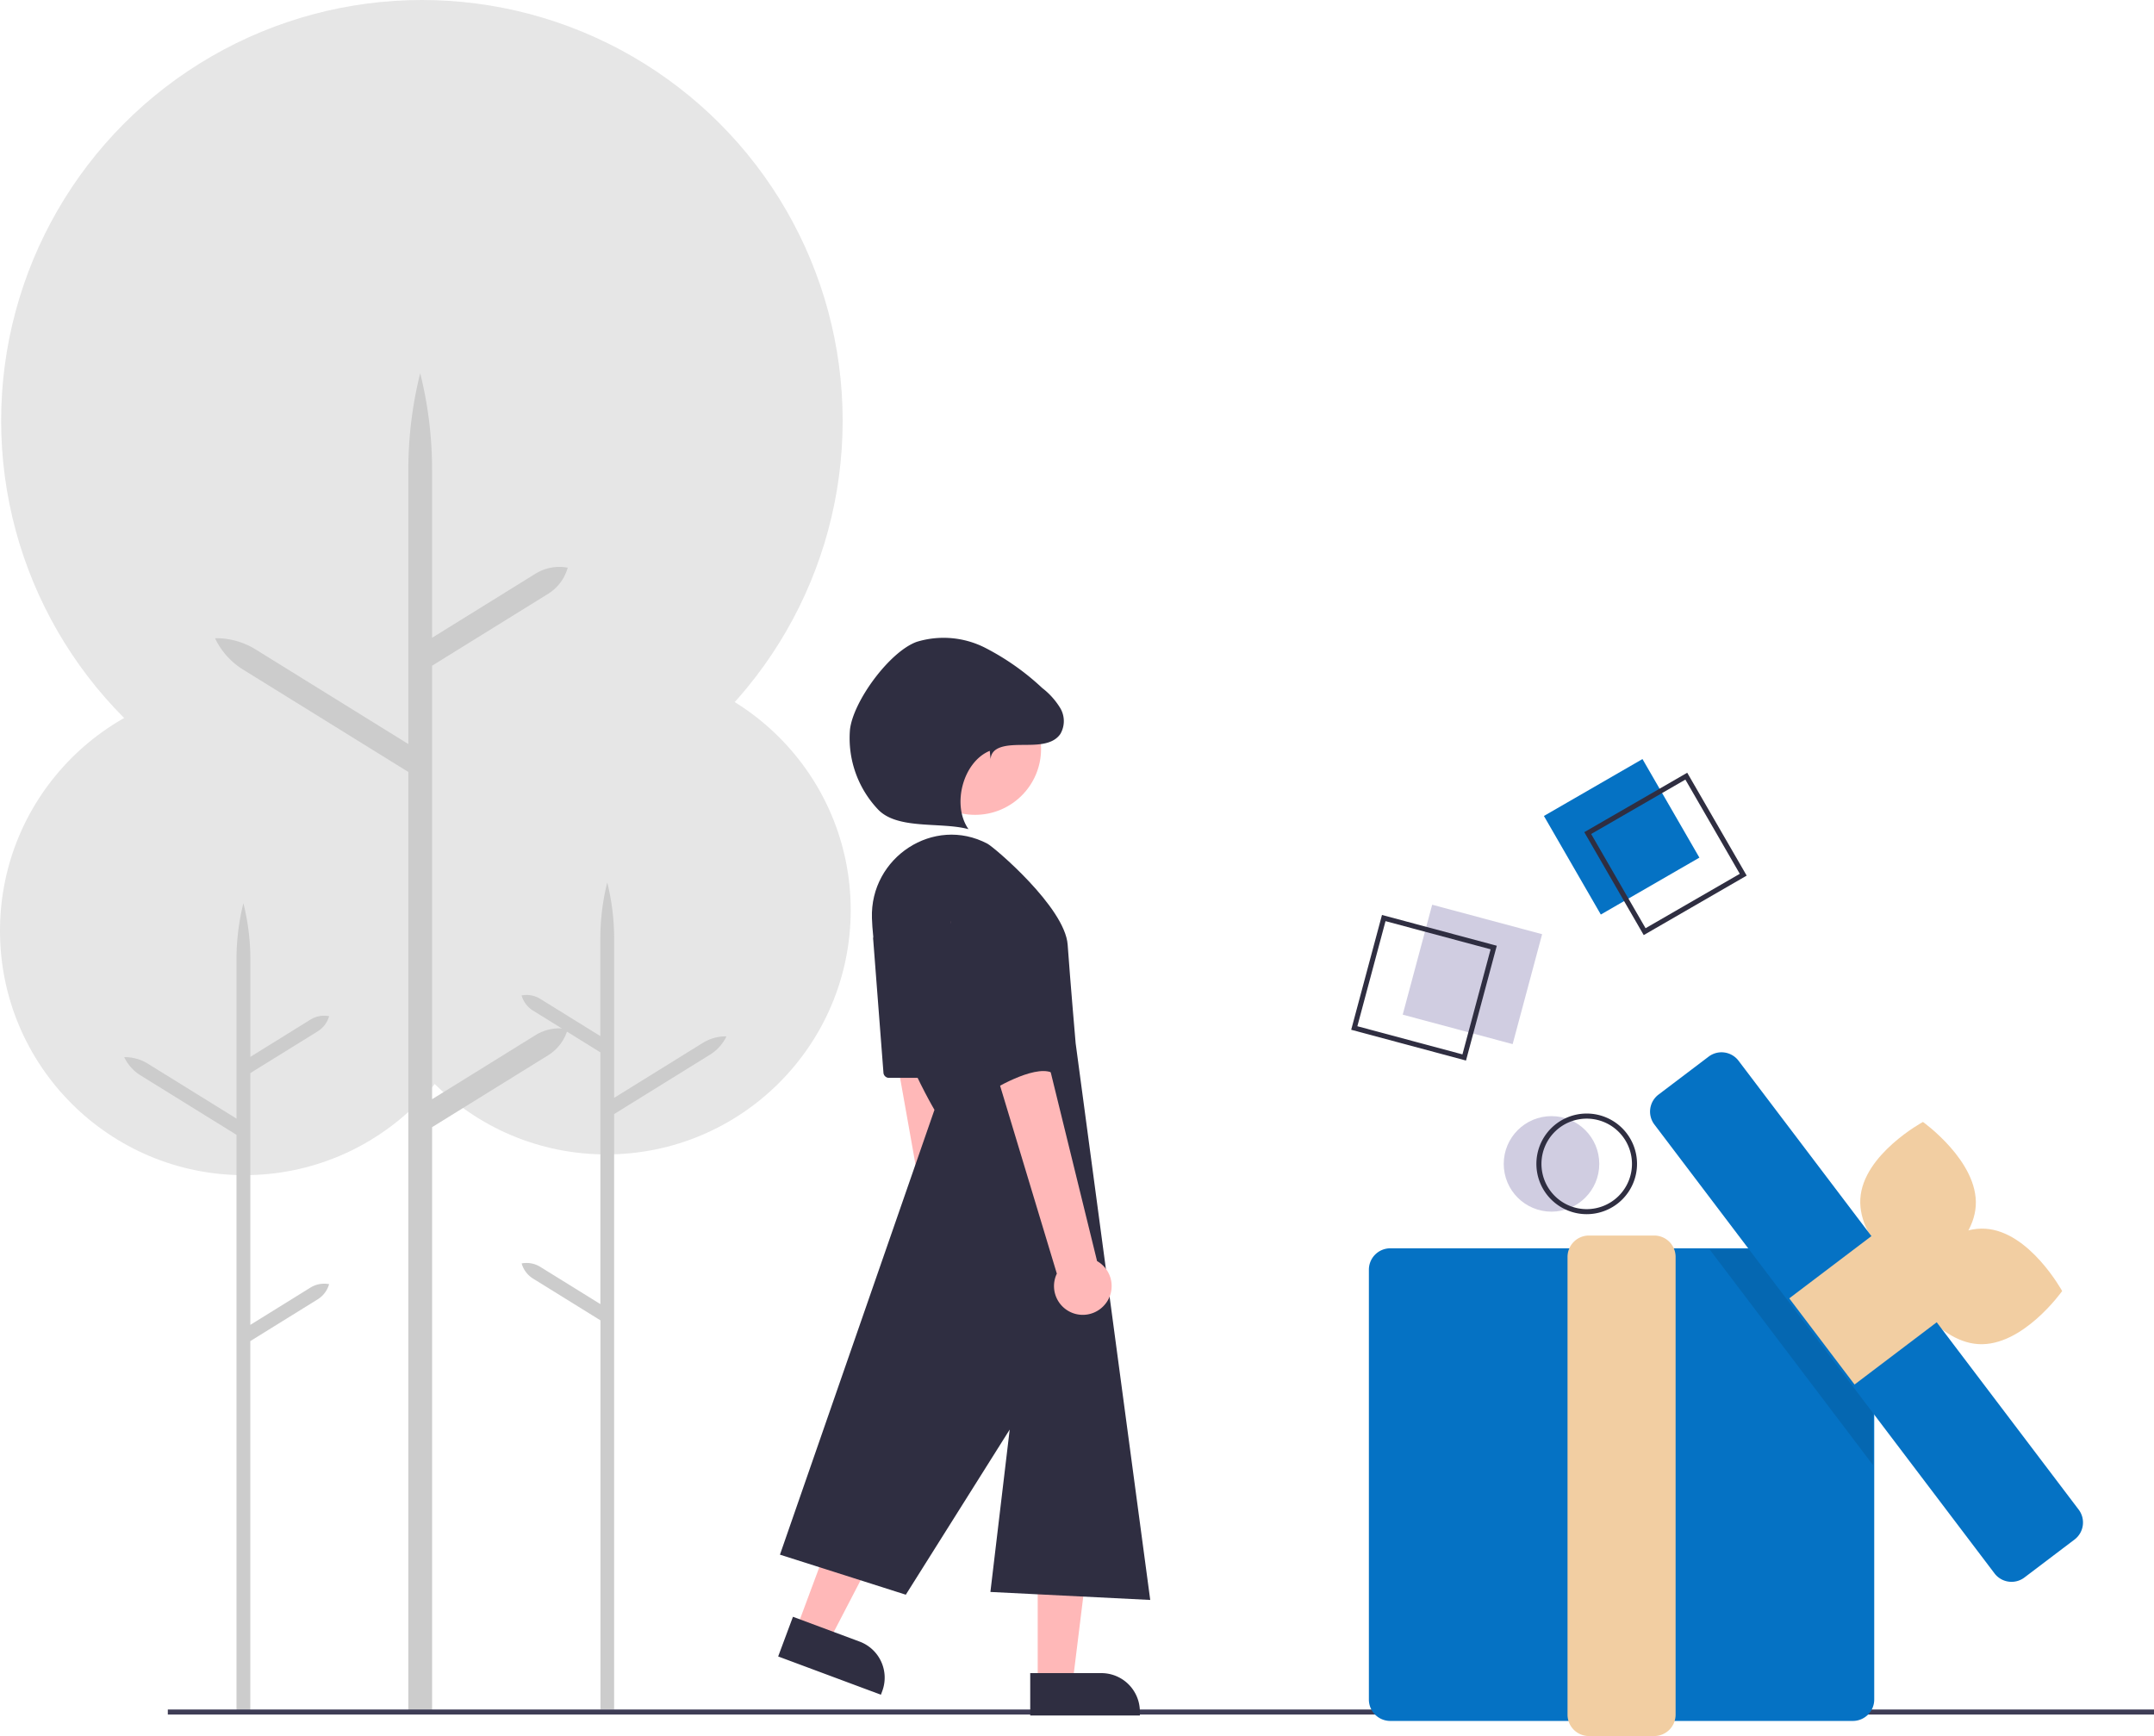 <svg xmlns="http://www.w3.org/2000/svg" width="286.826" height="231.186" viewBox="0 0 286.826 231.186"><defs><style>.a{fill:#e6e6e6;}.b{fill:#ccc;}.c{fill:#3f3d56;}.d{fill:#0572c4;}.e{fill:#2f2e41;}.f{fill:#d0cde1;}.g{fill:#f2cea2;}.h{opacity:0.1;}.i{fill:#ffb8b8;}</style></defs><circle class="a" cx="32.541" cy="32.541" r="32.541" transform="translate(48.198 88.649)"/><path class="b" d="M381.592,506.937l8,4.96V478.368l-8.973-5.56a3.481,3.481,0,0,1-1.519-2.022h0a3.48,3.48,0,0,1,2.486.46l8,4.96v-13a30.754,30.754,0,0,1,.919-7.459,30.765,30.765,0,0,1,.918,7.459v21.221l11.809-7.318a5.787,5.787,0,0,1,3.143-.867,5.787,5.787,0,0,1-2.176,2.429l-12.777,7.917v79.294H389.6V514.058l-8.972-5.56a3.481,3.481,0,0,1-1.519-2.022h0a3.481,3.481,0,0,1,2.483.461Z" transform="translate(-309.645 -338.228)"/><circle class="a" cx="32.541" cy="32.541" r="32.541" transform="translate(0 91.412)"/><path class="b" d="M245.823,515.19l-8,4.96V486.621l8.972-5.56a3.481,3.481,0,0,0,1.519-2.022h0a3.481,3.481,0,0,0-2.486.46l-8,4.96v-13A30.762,30.762,0,0,0,236.9,464a30.76,30.76,0,0,0-.918,7.461v21.221l-11.809-7.318a5.787,5.787,0,0,0-3.143-.867,5.787,5.787,0,0,0,2.176,2.429l12.777,7.917v76.706h1.837V522.311l8.972-5.56a3.48,3.48,0,0,0,1.519-2.022h0a3.48,3.48,0,0,0-2.488.461Z" transform="translate(-204.49 -343.718)"/><circle class="a" cx="56.028" cy="56.028" r="56.028" transform="translate(0.152 0)"/><path class="b" d="M299.828,341.325l-13.782,8.54V292.136l15.448-9.573a5.992,5.992,0,0,0,2.615-3.481h0a5.992,5.992,0,0,0-4.281.792l-13.782,8.54V266.03a52.968,52.968,0,0,0-1.581-12.848,52.967,52.967,0,0,0-1.581,12.848v36.537l-20.332-12.6a9.964,9.964,0,0,0-5.412-1.493,9.964,9.964,0,0,0,3.746,4.181l22,13.632V431.433h3.163V353.586l15.448-9.572a5.992,5.992,0,0,0,2.615-3.481h0a5.992,5.992,0,0,0-4.281.792Z" transform="translate(-228.511 -203.482)"/><rect class="c" width="264.48" height="0.67" transform="translate(22.346 227.654)"/><rect class="d" width="15.157" height="15.157" transform="translate(205.586 108.662) rotate(-30)"/><path class="e" d="M809.691,433.717l-7.914-13.707,13.707-7.913,7.916,13.7Zm-7-13.461,7.244,12.547,12.547-7.244-7.244-12.547Z" transform="translate(-590.813 -309.193)"/><circle class="f" cx="6.361" cy="6.361" r="6.361" transform="translate(200.237 148.634)"/><path class="e" d="M789.431,561.083a6.7,6.7,0,1,1,6.7-6.7A6.7,6.7,0,0,1,789.431,561.083Zm0-12.722a6.026,6.026,0,1,0,6.026,6.026,6.026,6.026,0,0,0-6.026-6.026Z" transform="translate(-578.145 -399.393)"/><path class="d" d="M780.543,664.211h-61.6a2.849,2.849,0,0,1-2.846-2.846V604.118a2.849,2.849,0,0,1,2.846-2.846h61.6a2.849,2.849,0,0,1,2.846,2.846v57.248a2.849,2.849,0,0,1-2.846,2.845Z" transform="translate(-533.817 -435.035)"/><path class="g" d="M806.646,662.842h-8.7A2.849,2.849,0,0,1,795.1,660V599.038a2.849,2.849,0,0,1,2.846-2.846h8.7a2.849,2.849,0,0,1,2.846,2.846V660a2.849,2.849,0,0,1-2.846,2.842Z" transform="translate(-586.368 -431.656)"/><path class="g" d="M926.915,562.167c-.36,5.906-8.337,10.225-8.337,10.225s-7.394-5.256-7.034-11.162,8.338-10.225,8.338-10.225S927.275,556.261,926.915,562.167Z" transform="translate(-663.823 -401.597)"/><path class="g" d="M938.194,608.812c-5.907-.341-10.251-8.3-10.251-8.3s5.233-7.411,11.14-7.069,10.251,8.3,10.251,8.3S944.1,609.154,938.194,608.812Z" transform="translate(-674.74 -429.816)"/><path class="h" d="M701.778,503.885V525.74L680.04,497.049H696.6Z" transform="translate(-452.373 -330.645)"/><path class="d" d="M876.071,593.819a2.842,2.842,0,0,1-2.271-1.126L828.512,532.92a2.846,2.846,0,0,1,.55-3.987l6.671-5.054a2.845,2.845,0,0,1,3.986.55L885.007,584.2a2.846,2.846,0,0,1-.55,3.987l-6.671,5.055a2.829,2.829,0,0,1-1.715.577Z" transform="translate(-608.213 -383.168)"/><rect class="g" width="14.396" height="14.396" transform="translate(238.257 172.901) rotate(-37.15)"/><rect class="f" width="15.157" height="15.157" transform="translate(186.784 135.12) rotate(-74.991)"/><path class="e" d="M724.35,488.069l-15.287-4.1,4.1-15.288,15.287,4.1Zm-14.467-4.57,13.994,3.75,3.75-13.994-13.994-3.75Z" transform="translate(-529.138 -346.837)"/><path class="i" d="M533.6,522.666a3.811,3.811,0,0,0-.39-5.83l-6.148-49.558-7.943,2.362,8.575,48.229a3.831,3.831,0,0,0,5.906,4.8Z" transform="translate(-402.785 -345.9)"/><path class="i" d="M412.742,633.883h4.646l2.211-17.919h-6.857Z" transform="translate(-274.562 -409.749)"/><path class="e" d="M0,0H14.6V5.641H5.125A5.125,5.125,0,0,1,0,.516Z" transform="translate(151.785 228.449) rotate(180)"/><path class="i" d="M316.779,614.5l4.355,1.62,8.319-16.024-6.426-2.391Z" transform="translate(-210.726 -397.604)"/><path class="e" d="M0,0H14.6V5.641H5.125A5.125,5.125,0,0,1,0,.516Z" transform="matrix(-0.937, -0.349, 0.349, -0.937, 117.301, 225.685)"/><circle class="i" cx="8.784" cy="8.784" r="8.784" transform="translate(121.061 90.944)"/><path class="e" d="M494.1,447.848c-.275-8.091,8.229-13.7,15.383-9.916.912.483,10.324,8.479,10.679,13.445s1.064,13.125,1.064,13.125l9.932,74.136-21.283-1.064,2.57-21.626L498.611,537.94l-16.759-5.332,20.574-59.238S494.516,460.11,494.1,447.848Z" transform="translate(-377.993 -325.575)"/><path class="e" d="M518.931,476.787l1.367,17.767a.739.739,0,0,0,.736.682h6.013a.739.739,0,0,0,.682-1.022l-7.38-17.766a.739.739,0,0,0-1.419.34Z" transform="translate(-402.657 -351.697)"/><path class="i" d="M570.268,515.748A3.811,3.811,0,0,0,569.2,510l-11.906-48.5-7.612,3.275,14.161,46.894a3.831,3.831,0,0,0,6.427,4.074Z" transform="translate(-423.114 -342.061)"/><path class="e" d="M550.648,446.294s-2.483,4.966,0,13.834,4.257,16.317,4.257,16.317,5.675-3.547,8.159-2.483-3.928-23.639-3.928-23.639S555.26,442.037,550.648,446.294Z" transform="translate(-423.024 -331.132)"/><path class="e" d="M528.28,374.539c.119-1.823,2.418-1.885,4.245-1.9s4.01.048,5.044-1.458a3.4,3.4,0,0,0-.012-3.444,9.788,9.788,0,0,0-2.405-2.677,33.342,33.342,0,0,0-7.617-5.365,12.215,12.215,0,0,0-9.082-.785c-3.606,1.287-8.48,7.91-8.9,11.715a13.8,13.8,0,0,0,3.663,10.528c2.563,2.843,8.43,1.7,12.123,2.708-2.245-3.177-.765-8.95,2.831-10.433Z" transform="translate(-396.373 -273.44)"/></svg>
